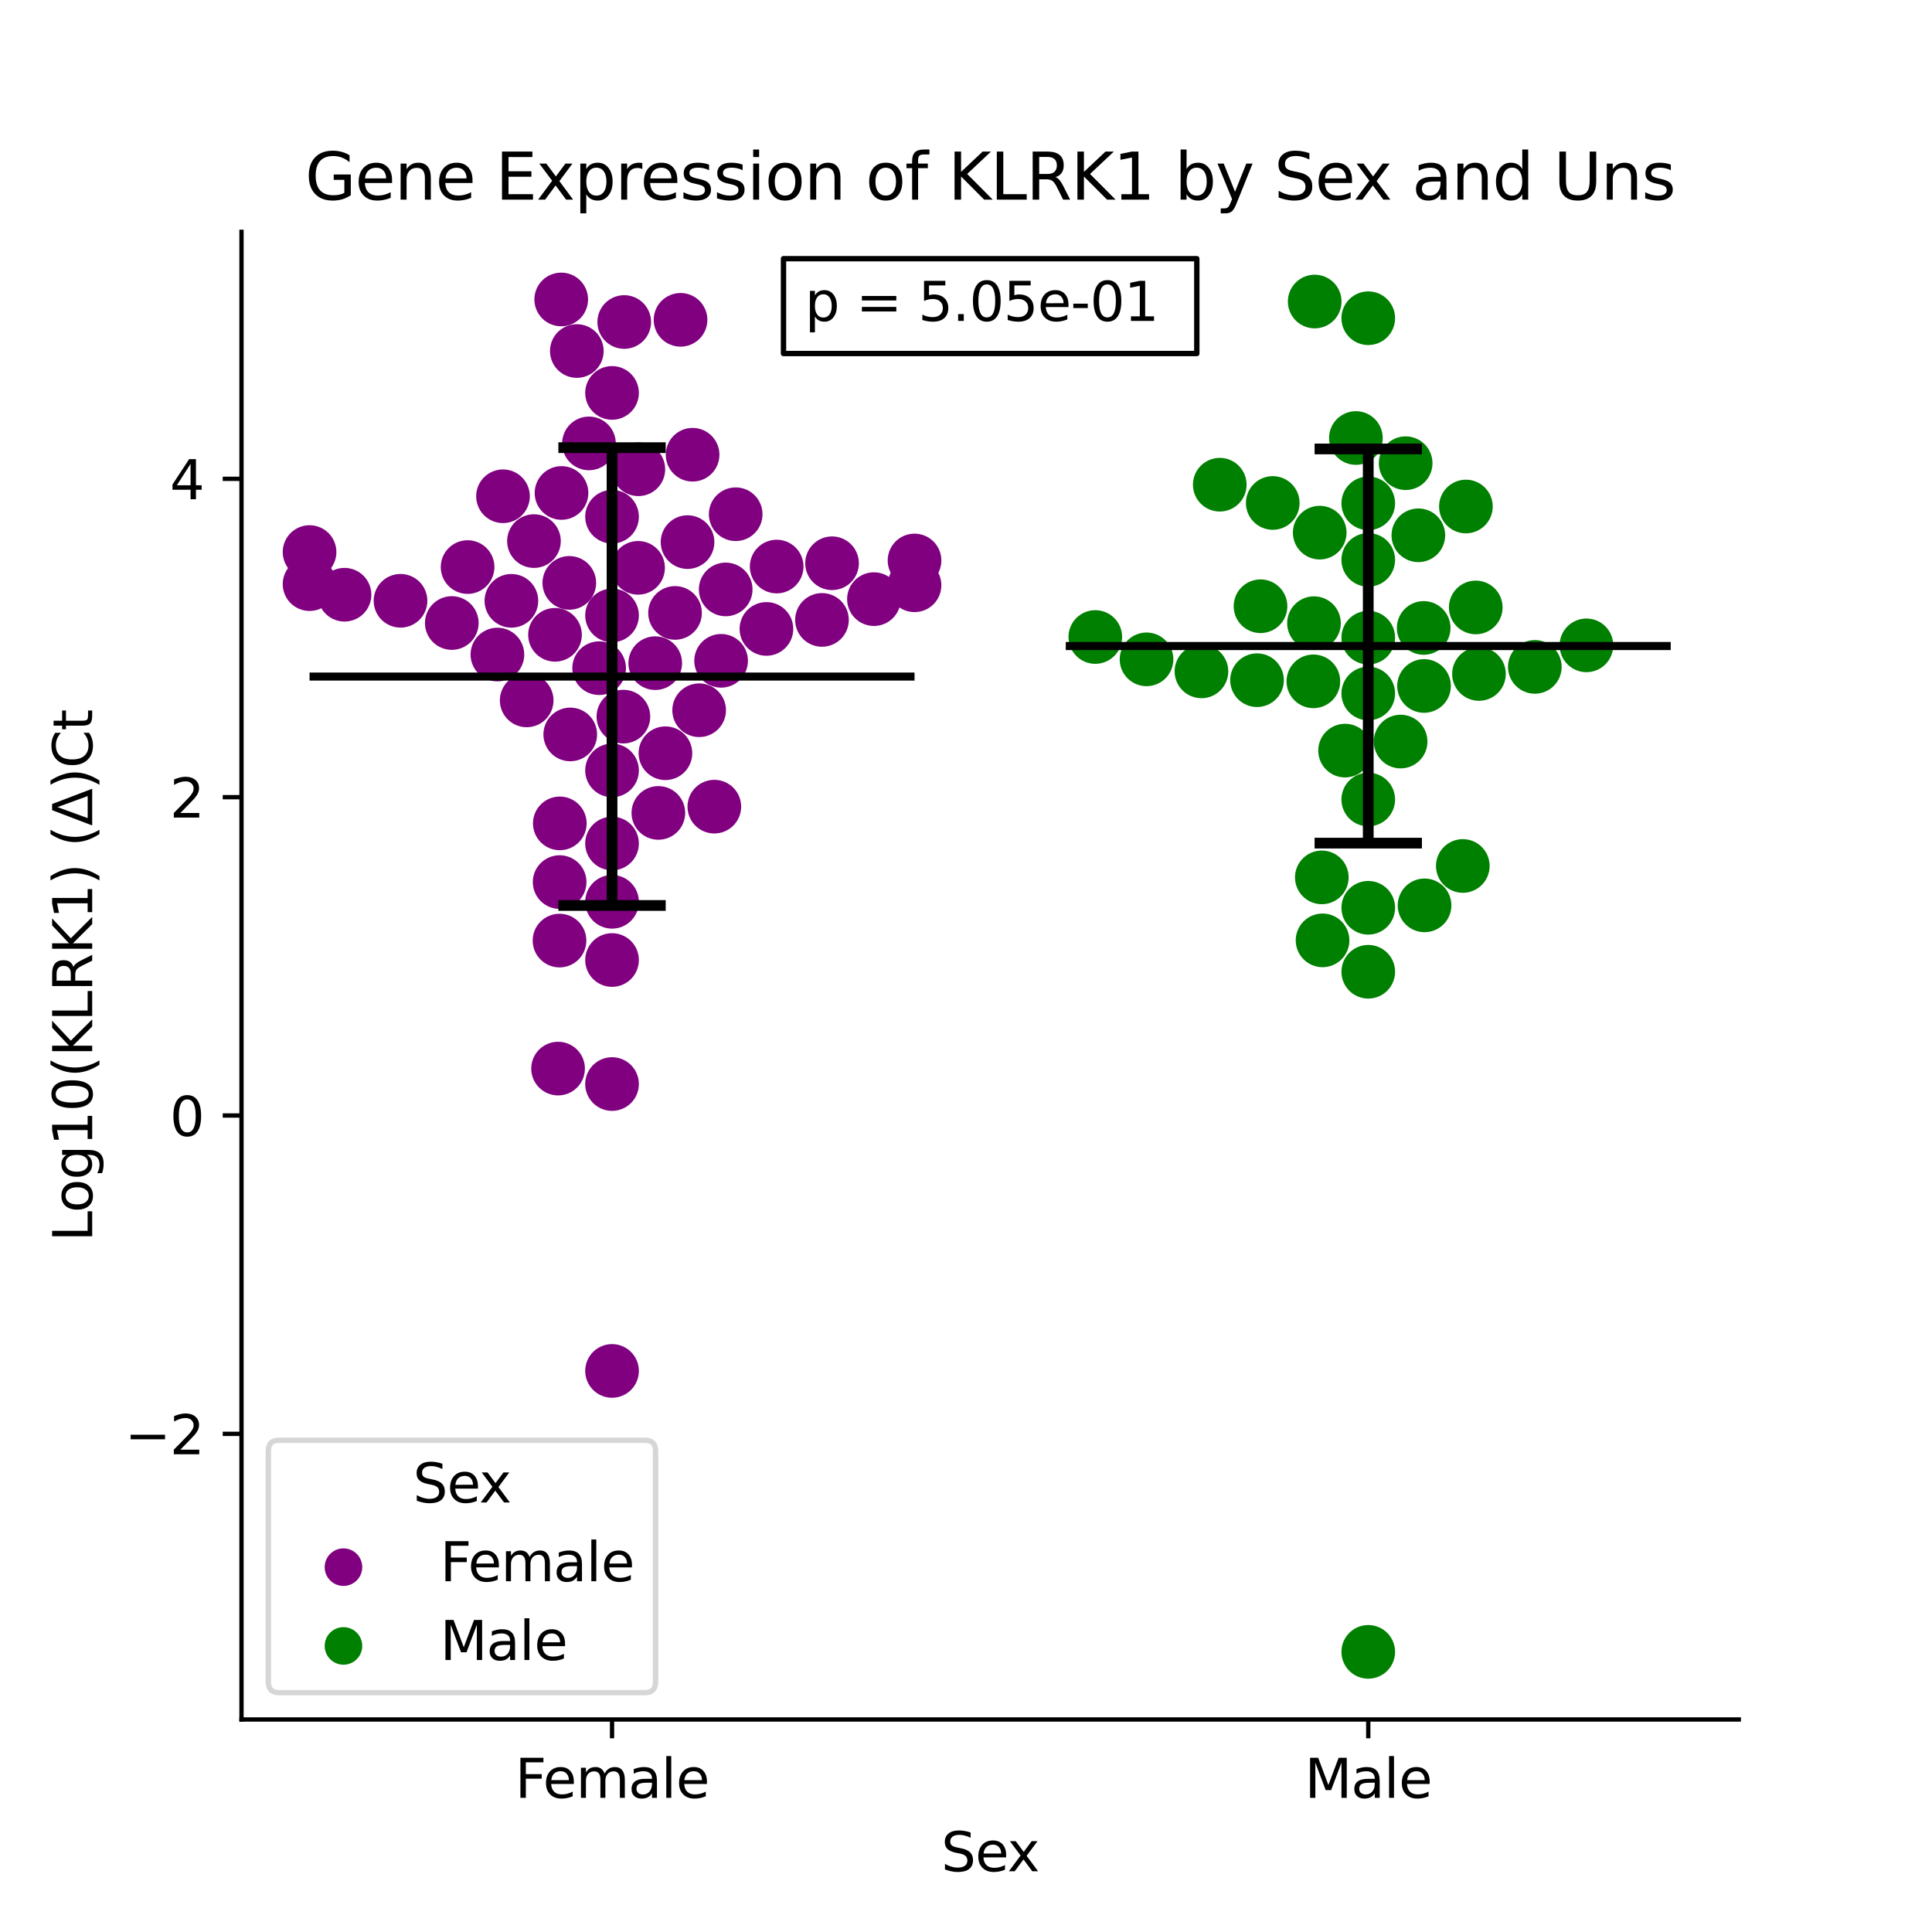 <?xml version="1.0" encoding="utf-8" standalone="no"?>
<!DOCTYPE svg PUBLIC "-//W3C//DTD SVG 1.1//EN"
  "http://www.w3.org/Graphics/SVG/1.1/DTD/svg11.dtd">
<svg xmlns:xlink="http://www.w3.org/1999/xlink" width="360pt" height="360pt" viewBox="0 0 360 360" xmlns="http://www.w3.org/2000/svg" version="1.1">
 <defs>
  <style type="text/css">*{stroke-linejoin: round; stroke-linecap: butt}</style>
 </defs>
 <g id="figure_1">
  <g id="patch_1">
   <path d="M 0 360 
L 360 360 
L 360 0 
L 0 0 
z
" style="fill: #ffffff"/>
  </g>
  <g id="axes_1">
   <g id="patch_2">
    <path d="M 45 320.4 
L 324 320.4 
L 324 43.2 
L 45 43.2 
z
" style="fill: #ffffff"/>
   </g>
   <g id="PathCollection_1">
    <defs>
     <path id="C0_0_73c97c7bdc" d="M 0 5 
C 1.326 5 2.598 4.473 3.536 3.536 
C 4.473 2.598 5 1.326 5 -0 
C 5 -1.326 4.473 -2.598 3.536 -3.536 
C 2.598 -4.473 1.326 -5 0 -5 
C -1.326 -5 -2.598 -4.473 -3.536 -3.536 
C -4.473 -2.598 -5 -1.326 -5 0 
C -5 1.326 -4.473 2.598 -3.536 3.536 
C -2.598 4.473 -1.326 5 0 5 
z
"/>
    </defs>
    <g clip-path="url(#p3c459c2c70)">
     <use xlink:href="#C0_0_73c97c7bdc" x="162.845" y="111.641" style="fill: #800080"/>
    </g>
    <g clip-path="url(#p3c459c2c70)">
     <use xlink:href="#C0_0_73c97c7bdc" x="74.629" y="111.949" style="fill: #800080"/>
    </g>
    <g clip-path="url(#p3c459c2c70)">
     <use xlink:href="#C0_0_73c97c7bdc" x="92.684" y="121.965" style="fill: #800080"/>
    </g>
    <g clip-path="url(#p3c459c2c70)">
     <use xlink:href="#C0_0_73c97c7bdc" x="104.28" y="164.364" style="fill: #800080"/>
    </g>
    <g clip-path="url(#p3c459c2c70)">
     <use xlink:href="#C0_0_73c97c7bdc" x="128.113" y="101.014" style="fill: #800080"/>
    </g>
    <g clip-path="url(#p3c459c2c70)">
     <use xlink:href="#C0_0_73c97c7bdc" x="111.64" y="124.506" style="fill: #800080"/>
    </g>
    <g clip-path="url(#p3c459c2c70)">
     <use xlink:href="#C0_0_73c97c7bdc" x="84.186" y="116.091" style="fill: #800080"/>
    </g>
    <g clip-path="url(#p3c459c2c70)">
     <use xlink:href="#C0_0_73c97c7bdc" x="153.164" y="115.513" style="fill: #800080"/>
    </g>
    <g clip-path="url(#p3c459c2c70)">
     <use xlink:href="#C0_0_73c97c7bdc" x="130.276" y="132.343" style="fill: #800080"/>
    </g>
    <g clip-path="url(#p3c459c2c70)">
     <use xlink:href="#C0_0_73c97c7bdc" x="98.14" y="130.509" style="fill: #800080"/>
    </g>
    <g clip-path="url(#p3c459c2c70)">
     <use xlink:href="#C0_0_73c97c7bdc" x="114.045" y="143.559" style="fill: #800080"/>
    </g>
    <g clip-path="url(#p3c459c2c70)">
     <use xlink:href="#C0_0_73c97c7bdc" x="104.258" y="175.264" style="fill: #800080"/>
    </g>
    <g clip-path="url(#p3c459c2c70)">
     <use xlink:href="#C0_0_73c97c7bdc" x="123.992" y="140.354" style="fill: #800080"/>
    </g>
    <g clip-path="url(#p3c459c2c70)">
     <use xlink:href="#C0_0_73c97c7bdc" x="114.045" y="201.996" style="fill: #800080"/>
    </g>
    <g clip-path="url(#p3c459c2c70)">
     <use xlink:href="#C0_0_73c97c7bdc" x="122.675" y="151.477" style="fill: #800080"/>
    </g>
    <g clip-path="url(#p3c459c2c70)">
     <use xlink:href="#C0_0_73c97c7bdc" x="114.045" y="157.175" style="fill: #800080"/>
    </g>
    <g clip-path="url(#p3c459c2c70)">
     <use xlink:href="#C0_0_73c97c7bdc" x="116.316" y="60.002" style="fill: #800080"/>
    </g>
    <g clip-path="url(#p3c459c2c70)">
     <use xlink:href="#C0_0_73c97c7bdc" x="133.103" y="150.308" style="fill: #800080"/>
    </g>
    <g clip-path="url(#p3c459c2c70)">
     <use xlink:href="#C0_0_73c97c7bdc" x="114.045" y="255.453" style="fill: #800080"/>
    </g>
    <g clip-path="url(#p3c459c2c70)">
     <use xlink:href="#C0_0_73c97c7bdc" x="118.897" y="105.807" style="fill: #800080"/>
    </g>
    <g clip-path="url(#p3c459c2c70)">
     <use xlink:href="#C0_0_73c97c7bdc" x="129.055" y="84.733" style="fill: #800080"/>
    </g>
    <g clip-path="url(#p3c459c2c70)">
     <use xlink:href="#C0_0_73c97c7bdc" x="104.63" y="91.857" style="fill: #800080"/>
    </g>
    <g clip-path="url(#p3c459c2c70)">
     <use xlink:href="#C0_0_73c97c7bdc" x="107.483" y="65.409" style="fill: #800080"/>
    </g>
    <g clip-path="url(#p3c459c2c70)">
     <use xlink:href="#C0_0_73c97c7bdc" x="93.726" y="92.471" style="fill: #800080"/>
    </g>
    <g clip-path="url(#p3c459c2c70)">
     <use xlink:href="#C0_0_73c97c7bdc" x="103.99" y="199.117" style="fill: #800080"/>
    </g>
    <g clip-path="url(#p3c459c2c70)">
     <use xlink:href="#C0_0_73c97c7bdc" x="95.291" y="111.955" style="fill: #800080"/>
    </g>
    <g clip-path="url(#p3c459c2c70)">
     <use xlink:href="#C0_0_73c97c7bdc" x="87.129" y="105.664" style="fill: #800080"/>
    </g>
    <g clip-path="url(#p3c459c2c70)">
     <use xlink:href="#C0_0_73c97c7bdc" x="104.575" y="55.8" style="fill: #800080"/>
    </g>
    <g clip-path="url(#p3c459c2c70)">
     <use xlink:href="#C0_0_73c97c7bdc" x="144.722" y="105.568" style="fill: #800080"/>
    </g>
    <g clip-path="url(#p3c459c2c70)">
     <use xlink:href="#C0_0_73c97c7bdc" x="155.039" y="104.954" style="fill: #800080"/>
    </g>
    <g clip-path="url(#p3c459c2c70)">
     <use xlink:href="#C0_0_73c97c7bdc" x="126.808" y="59.596" style="fill: #800080"/>
    </g>
    <g clip-path="url(#p3c459c2c70)">
     <use xlink:href="#C0_0_73c97c7bdc" x="142.813" y="117.191" style="fill: #800080"/>
    </g>
    <g clip-path="url(#p3c459c2c70)">
     <use xlink:href="#C0_0_73c97c7bdc" x="170.409" y="104.439" style="fill: #800080"/>
    </g>
    <g clip-path="url(#p3c459c2c70)">
     <use xlink:href="#C0_0_73c97c7bdc" x="134.368" y="123.134" style="fill: #800080"/>
    </g>
    <g clip-path="url(#p3c459c2c70)">
     <use xlink:href="#C0_0_73c97c7bdc" x="106.258" y="136.852" style="fill: #800080"/>
    </g>
    <g clip-path="url(#p3c459c2c70)">
     <use xlink:href="#C0_0_73c97c7bdc" x="106.082" y="108.614" style="fill: #800080"/>
    </g>
    <g clip-path="url(#p3c459c2c70)">
     <use xlink:href="#C0_0_73c97c7bdc" x="104.311" y="153.425" style="fill: #800080"/>
    </g>
    <g clip-path="url(#p3c459c2c70)">
     <use xlink:href="#C0_0_73c97c7bdc" x="114.045" y="178.886" style="fill: #800080"/>
    </g>
    <g clip-path="url(#p3c459c2c70)">
     <use xlink:href="#C0_0_73c97c7bdc" x="114.045" y="73.215" style="fill: #800080"/>
    </g>
    <g clip-path="url(#p3c459c2c70)">
     <use xlink:href="#C0_0_73c97c7bdc" x="118.947" y="87.439" style="fill: #800080"/>
    </g>
    <g clip-path="url(#p3c459c2c70)">
     <use xlink:href="#C0_0_73c97c7bdc" x="135.223" y="109.83" style="fill: #800080"/>
    </g>
    <g clip-path="url(#p3c459c2c70)">
     <use xlink:href="#C0_0_73c97c7bdc" x="114.045" y="114.676" style="fill: #800080"/>
    </g>
    <g clip-path="url(#p3c459c2c70)">
     <use xlink:href="#C0_0_73c97c7bdc" x="57.682" y="108.845" style="fill: #800080"/>
    </g>
    <g clip-path="url(#p3c459c2c70)">
     <use xlink:href="#C0_0_73c97c7bdc" x="116.162" y="133.531" style="fill: #800080"/>
    </g>
    <g clip-path="url(#p3c459c2c70)">
     <use xlink:href="#C0_0_73c97c7bdc" x="109.744" y="82.623" style="fill: #800080"/>
    </g>
    <g clip-path="url(#p3c459c2c70)">
     <use xlink:href="#C0_0_73c97c7bdc" x="57.682" y="102.866" style="fill: #800080"/>
    </g>
    <g clip-path="url(#p3c459c2c70)">
     <use xlink:href="#C0_0_73c97c7bdc" x="64.196" y="110.818" style="fill: #800080"/>
    </g>
    <g clip-path="url(#p3c459c2c70)">
     <use xlink:href="#C0_0_73c97c7bdc" x="114.045" y="168.038" style="fill: #800080"/>
    </g>
    <g clip-path="url(#p3c459c2c70)">
     <use xlink:href="#C0_0_73c97c7bdc" x="125.784" y="114.209" style="fill: #800080"/>
    </g>
    <g clip-path="url(#p3c459c2c70)">
     <use xlink:href="#C0_0_73c97c7bdc" x="103.418" y="118.287" style="fill: #800080"/>
    </g>
    <g clip-path="url(#p3c459c2c70)">
     <use xlink:href="#C0_0_73c97c7bdc" x="122.094" y="123.571" style="fill: #800080"/>
    </g>
    <g clip-path="url(#p3c459c2c70)">
     <use xlink:href="#C0_0_73c97c7bdc" x="99.496" y="100.826" style="fill: #800080"/>
    </g>
    <g clip-path="url(#p3c459c2c70)">
     <use xlink:href="#C0_0_73c97c7bdc" x="170.409" y="109.058" style="fill: #800080"/>
    </g>
    <g clip-path="url(#p3c459c2c70)">
     <use xlink:href="#C0_0_73c97c7bdc" x="137.085" y="95.82" style="fill: #800080"/>
    </g>
    <g clip-path="url(#p3c459c2c70)">
     <use xlink:href="#C0_0_73c97c7bdc" x="114.045" y="96.283" style="fill: #800080"/>
    </g>
   </g>
   <g id="PathCollection_2">
    <defs>
     <path id="C1_0_18775993ab" d="M 0 5 
C 1.326 5 2.598 4.473 3.536 3.536 
C 4.473 2.598 5 1.326 5 -0 
C 5 -1.326 4.473 -2.598 3.536 -3.536 
C 2.598 -4.473 1.326 -5 0 -5 
C -1.326 -5 -2.598 -4.473 -3.536 -3.536 
C -4.473 -2.598 -5 -1.326 -5 0 
C -5 1.326 -4.473 2.598 -3.536 3.536 
C -2.598 4.473 -1.326 5 0 5 
z
"/>
    </defs>
    <g clip-path="url(#p3c459c2c70)">
     <use xlink:href="#C1_0_18775993ab" x="204.093" y="118.697" style="fill: #008000"/>
    </g>
    <g clip-path="url(#p3c459c2c70)">
     <use xlink:href="#C1_0_18775993ab" x="223.872" y="125.102" style="fill: #008000"/>
    </g>
    <g clip-path="url(#p3c459c2c70)">
     <use xlink:href="#C1_0_18775993ab" x="246.44" y="175.222" style="fill: #008000"/>
    </g>
    <g clip-path="url(#p3c459c2c70)">
     <use xlink:href="#C1_0_18775993ab" x="246.301" y="163.488" style="fill: #008000"/>
    </g>
    <g clip-path="url(#p3c459c2c70)">
     <use xlink:href="#C1_0_18775993ab" x="254.955" y="129.221" style="fill: #008000"/>
    </g>
    <g clip-path="url(#p3c459c2c70)">
     <use xlink:href="#C1_0_18775993ab" x="272.574" y="161.36" style="fill: #008000"/>
    </g>
    <g clip-path="url(#p3c459c2c70)">
     <use xlink:href="#C1_0_18775993ab" x="244.727" y="126.957" style="fill: #008000"/>
    </g>
    <g clip-path="url(#p3c459c2c70)">
     <use xlink:href="#C1_0_18775993ab" x="254.955" y="59.296" style="fill: #008000"/>
    </g>
    <g clip-path="url(#p3c459c2c70)">
     <use xlink:href="#C1_0_18775993ab" x="265.282" y="117.008" style="fill: #008000"/>
    </g>
    <g clip-path="url(#p3c459c2c70)">
     <use xlink:href="#C1_0_18775993ab" x="245.909" y="99.249" style="fill: #008000"/>
    </g>
    <g clip-path="url(#p3c459c2c70)">
     <use xlink:href="#C1_0_18775993ab" x="244.843" y="116.118" style="fill: #008000"/>
    </g>
    <g clip-path="url(#p3c459c2c70)">
     <use xlink:href="#C1_0_18775993ab" x="250.635" y="139.865" style="fill: #008000"/>
    </g>
    <g clip-path="url(#p3c459c2c70)">
     <use xlink:href="#C1_0_18775993ab" x="275.585" y="125.584" style="fill: #008000"/>
    </g>
    <g clip-path="url(#p3c459c2c70)">
     <use xlink:href="#C1_0_18775993ab" x="237.159" y="93.721" style="fill: #008000"/>
    </g>
    <g clip-path="url(#p3c459c2c70)">
     <use xlink:href="#C1_0_18775993ab" x="254.955" y="307.8" style="fill: #008000"/>
    </g>
    <g clip-path="url(#p3c459c2c70)">
     <use xlink:href="#C1_0_18775993ab" x="254.955" y="148.98" style="fill: #008000"/>
    </g>
    <g clip-path="url(#p3c459c2c70)">
     <use xlink:href="#C1_0_18775993ab" x="265.444" y="168.701" style="fill: #008000"/>
    </g>
    <g clip-path="url(#p3c459c2c70)">
     <use xlink:href="#C1_0_18775993ab" x="252.651" y="81.618" style="fill: #008000"/>
    </g>
    <g clip-path="url(#p3c459c2c70)">
     <use xlink:href="#C1_0_18775993ab" x="244.975" y="56.186" style="fill: #008000"/>
    </g>
    <g clip-path="url(#p3c459c2c70)">
     <use xlink:href="#C1_0_18775993ab" x="261.925" y="86.309" style="fill: #008000"/>
    </g>
    <g clip-path="url(#p3c459c2c70)">
     <use xlink:href="#C1_0_18775993ab" x="254.955" y="93.787" style="fill: #008000"/>
    </g>
    <g clip-path="url(#p3c459c2c70)">
     <use xlink:href="#C1_0_18775993ab" x="273.15" y="94.382" style="fill: #008000"/>
    </g>
    <g clip-path="url(#p3c459c2c70)">
     <use xlink:href="#C1_0_18775993ab" x="227.286" y="90.318" style="fill: #008000"/>
    </g>
    <g clip-path="url(#p3c459c2c70)">
     <use xlink:href="#C1_0_18775993ab" x="254.955" y="118.813" style="fill: #008000"/>
    </g>
    <g clip-path="url(#p3c459c2c70)">
     <use xlink:href="#C1_0_18775993ab" x="274.985" y="113.186" style="fill: #008000"/>
    </g>
    <g clip-path="url(#p3c459c2c70)">
     <use xlink:href="#C1_0_18775993ab" x="254.955" y="169.152" style="fill: #008000"/>
    </g>
    <g clip-path="url(#p3c459c2c70)">
     <use xlink:href="#C1_0_18775993ab" x="213.64" y="122.859" style="fill: #008000"/>
    </g>
    <g clip-path="url(#p3c459c2c70)">
     <use xlink:href="#C1_0_18775993ab" x="265.351" y="127.821" style="fill: #008000"/>
    </g>
    <g clip-path="url(#p3c459c2c70)">
     <use xlink:href="#C1_0_18775993ab" x="285.994" y="124.266" style="fill: #008000"/>
    </g>
    <g clip-path="url(#p3c459c2c70)">
     <use xlink:href="#C1_0_18775993ab" x="254.955" y="104.327" style="fill: #008000"/>
    </g>
    <g clip-path="url(#p3c459c2c70)">
     <use xlink:href="#C1_0_18775993ab" x="254.955" y="181.073" style="fill: #008000"/>
    </g>
    <g clip-path="url(#p3c459c2c70)">
     <use xlink:href="#C1_0_18775993ab" x="260.985" y="138.179" style="fill: #008000"/>
    </g>
    <g clip-path="url(#p3c459c2c70)">
     <use xlink:href="#C1_0_18775993ab" x="264.287" y="99.744" style="fill: #008000"/>
    </g>
    <g clip-path="url(#p3c459c2c70)">
     <use xlink:href="#C1_0_18775993ab" x="234.879" y="112.963" style="fill: #008000"/>
    </g>
    <g clip-path="url(#p3c459c2c70)">
     <use xlink:href="#C1_0_18775993ab" x="295.61" y="120.251" style="fill: #008000"/>
    </g>
    <g clip-path="url(#p3c459c2c70)">
     <use xlink:href="#C1_0_18775993ab" x="234.229" y="126.746" style="fill: #008000"/>
    </g>
   </g>
   <g id="PathCollection_3"/>
   <g id="PathCollection_4"/>
   <g id="matplotlib.axis_1">
    <g id="xtick_1">
     <g id="line2d_1">
      <defs>
       <path id="m2cbc20401d" d="M 0 0 
L 0 3.5 
" style="stroke: #000000; stroke-width: 0.8"/>
      </defs>
      <g>
       <use xlink:href="#m2cbc20401d" x="114.045" y="320.4" style="stroke: #000000; stroke-width: 0.8"/>
      </g>
     </g>
     <g id="text_1">
      <!-- Female -->
      <g transform="translate(95.968 334.998) scale(0.1 -0.1)">
       <defs>
        <path id="DejaVuSans-46" d="M 628 4666 
L 3309 4666 
L 3309 4134 
L 1259 4134 
L 1259 2759 
L 3109 2759 
L 3109 2228 
L 1259 2228 
L 1259 0 
L 628 0 
L 628 4666 
z
" transform="scale(0.016)"/>
        <path id="DejaVuSans-65" d="M 3597 1894 
L 3597 1613 
L 953 1613 
Q 991 1019 1311 708 
Q 1631 397 2203 397 
Q 2534 397 2845 478 
Q 3156 559 3463 722 
L 3463 178 
Q 3153 47 2828 -22 
Q 2503 -91 2169 -91 
Q 1331 -91 842 396 
Q 353 884 353 1716 
Q 353 2575 817 3079 
Q 1281 3584 2069 3584 
Q 2775 3584 3186 3129 
Q 3597 2675 3597 1894 
z
M 3022 2063 
Q 3016 2534 2758 2815 
Q 2500 3097 2075 3097 
Q 1594 3097 1305 2825 
Q 1016 2553 972 2059 
L 3022 2063 
z
" transform="scale(0.016)"/>
        <path id="DejaVuSans-6d" d="M 3328 2828 
Q 3544 3216 3844 3400 
Q 4144 3584 4550 3584 
Q 5097 3584 5394 3201 
Q 5691 2819 5691 2113 
L 5691 0 
L 5113 0 
L 5113 2094 
Q 5113 2597 4934 2840 
Q 4756 3084 4391 3084 
Q 3944 3084 3684 2787 
Q 3425 2491 3425 1978 
L 3425 0 
L 2847 0 
L 2847 2094 
Q 2847 2600 2669 2842 
Q 2491 3084 2119 3084 
Q 1678 3084 1418 2786 
Q 1159 2488 1159 1978 
L 1159 0 
L 581 0 
L 581 3500 
L 1159 3500 
L 1159 2956 
Q 1356 3278 1631 3431 
Q 1906 3584 2284 3584 
Q 2666 3584 2933 3390 
Q 3200 3197 3328 2828 
z
" transform="scale(0.016)"/>
        <path id="DejaVuSans-61" d="M 2194 1759 
Q 1497 1759 1228 1600 
Q 959 1441 959 1056 
Q 959 750 1161 570 
Q 1363 391 1709 391 
Q 2188 391 2477 730 
Q 2766 1069 2766 1631 
L 2766 1759 
L 2194 1759 
z
M 3341 1997 
L 3341 0 
L 2766 0 
L 2766 531 
Q 2569 213 2275 61 
Q 1981 -91 1556 -91 
Q 1019 -91 701 211 
Q 384 513 384 1019 
Q 384 1609 779 1909 
Q 1175 2209 1959 2209 
L 2766 2209 
L 2766 2266 
Q 2766 2663 2505 2880 
Q 2244 3097 1772 3097 
Q 1472 3097 1187 3025 
Q 903 2953 641 2809 
L 641 3341 
Q 956 3463 1253 3523 
Q 1550 3584 1831 3584 
Q 2591 3584 2966 3190 
Q 3341 2797 3341 1997 
z
" transform="scale(0.016)"/>
        <path id="DejaVuSans-6c" d="M 603 4863 
L 1178 4863 
L 1178 0 
L 603 0 
L 603 4863 
z
" transform="scale(0.016)"/>
       </defs>
       <use xlink:href="#DejaVuSans-46"/>
       <use xlink:href="#DejaVuSans-65" x="52.02"/>
       <use xlink:href="#DejaVuSans-6d" x="113.543"/>
       <use xlink:href="#DejaVuSans-61" x="210.955"/>
       <use xlink:href="#DejaVuSans-6c" x="272.234"/>
       <use xlink:href="#DejaVuSans-65" x="300.018"/>
      </g>
     </g>
    </g>
    <g id="xtick_2">
     <g id="line2d_2">
      <g>
       <use xlink:href="#m2cbc20401d" x="254.955" y="320.4" style="stroke: #000000; stroke-width: 0.8"/>
      </g>
     </g>
     <g id="text_2">
      <!-- Male -->
      <g transform="translate(243.111 334.998) scale(0.1 -0.1)">
       <defs>
        <path id="DejaVuSans-4d" d="M 628 4666 
L 1569 4666 
L 2759 1491 
L 3956 4666 
L 4897 4666 
L 4897 0 
L 4281 0 
L 4281 4097 
L 3078 897 
L 2444 897 
L 1241 4097 
L 1241 0 
L 628 0 
L 628 4666 
z
" transform="scale(0.016)"/>
       </defs>
       <use xlink:href="#DejaVuSans-4d"/>
       <use xlink:href="#DejaVuSans-61" x="86.279"/>
       <use xlink:href="#DejaVuSans-6c" x="147.559"/>
       <use xlink:href="#DejaVuSans-65" x="175.342"/>
      </g>
     </g>
    </g>
    <g id="text_3">
     <!-- Sex -->
     <g transform="translate(175.377 348.677) scale(0.1 -0.1)">
      <defs>
       <path id="DejaVuSans-53" d="M 3425 4513 
L 3425 3897 
Q 3066 4069 2747 4153 
Q 2428 4238 2131 4238 
Q 1616 4238 1336 4038 
Q 1056 3838 1056 3469 
Q 1056 3159 1242 3001 
Q 1428 2844 1947 2747 
L 2328 2669 
Q 3034 2534 3370 2195 
Q 3706 1856 3706 1288 
Q 3706 609 3251 259 
Q 2797 -91 1919 -91 
Q 1588 -91 1214 -16 
Q 841 59 441 206 
L 441 856 
Q 825 641 1194 531 
Q 1563 422 1919 422 
Q 2459 422 2753 634 
Q 3047 847 3047 1241 
Q 3047 1584 2836 1778 
Q 2625 1972 2144 2069 
L 1759 2144 
Q 1053 2284 737 2584 
Q 422 2884 422 3419 
Q 422 4038 858 4394 
Q 1294 4750 2059 4750 
Q 2388 4750 2728 4690 
Q 3069 4631 3425 4513 
z
" transform="scale(0.016)"/>
       <path id="DejaVuSans-78" d="M 3513 3500 
L 2247 1797 
L 3578 0 
L 2900 0 
L 1881 1375 
L 863 0 
L 184 0 
L 1544 1831 
L 300 3500 
L 978 3500 
L 1906 2253 
L 2834 3500 
L 3513 3500 
z
" transform="scale(0.016)"/>
      </defs>
      <use xlink:href="#DejaVuSans-53"/>
      <use xlink:href="#DejaVuSans-65" x="63.477"/>
      <use xlink:href="#DejaVuSans-78" x="123.25"/>
     </g>
    </g>
   </g>
   <g id="matplotlib.axis_2">
    <g id="ytick_1">
     <g id="line2d_3">
      <defs>
       <path id="m90b453dce5" d="M 0 0 
L -3.5 0 
" style="stroke: #000000; stroke-width: 0.8"/>
      </defs>
      <g>
       <use xlink:href="#m90b453dce5" x="45" y="267.177" style="stroke: #000000; stroke-width: 0.8"/>
      </g>
     </g>
     <g id="text_4">
      <!-- −2 -->
      <g transform="translate(23.258 270.976) scale(0.1 -0.1)">
       <defs>
        <path id="DejaVuSans-2212" d="M 678 2272 
L 4684 2272 
L 4684 1741 
L 678 1741 
L 678 2272 
z
" transform="scale(0.016)"/>
        <path id="DejaVuSans-32" d="M 1228 531 
L 3431 531 
L 3431 0 
L 469 0 
L 469 531 
Q 828 903 1448 1529 
Q 2069 2156 2228 2338 
Q 2531 2678 2651 2914 
Q 2772 3150 2772 3378 
Q 2772 3750 2511 3984 
Q 2250 4219 1831 4219 
Q 1534 4219 1204 4116 
Q 875 4013 500 3803 
L 500 4441 
Q 881 4594 1212 4672 
Q 1544 4750 1819 4750 
Q 2544 4750 2975 4387 
Q 3406 4025 3406 3419 
Q 3406 3131 3298 2873 
Q 3191 2616 2906 2266 
Q 2828 2175 2409 1742 
Q 1991 1309 1228 531 
z
" transform="scale(0.016)"/>
       </defs>
       <use xlink:href="#DejaVuSans-2212"/>
       <use xlink:href="#DejaVuSans-32" x="83.789"/>
      </g>
     </g>
    </g>
    <g id="ytick_2">
     <g id="line2d_4">
      <g>
       <use xlink:href="#m90b453dce5" x="45" y="207.859" style="stroke: #000000; stroke-width: 0.8"/>
      </g>
     </g>
     <g id="text_5">
      <!-- 0 -->
      <g transform="translate(31.637 211.658) scale(0.1 -0.1)">
       <defs>
        <path id="DejaVuSans-30" d="M 2034 4250 
Q 1547 4250 1301 3770 
Q 1056 3291 1056 2328 
Q 1056 1369 1301 889 
Q 1547 409 2034 409 
Q 2525 409 2770 889 
Q 3016 1369 3016 2328 
Q 3016 3291 2770 3770 
Q 2525 4250 2034 4250 
z
M 2034 4750 
Q 2819 4750 3233 4129 
Q 3647 3509 3647 2328 
Q 3647 1150 3233 529 
Q 2819 -91 2034 -91 
Q 1250 -91 836 529 
Q 422 1150 422 2328 
Q 422 3509 836 4129 
Q 1250 4750 2034 4750 
z
" transform="scale(0.016)"/>
       </defs>
       <use xlink:href="#DejaVuSans-30"/>
      </g>
     </g>
    </g>
    <g id="ytick_3">
     <g id="line2d_5">
      <g>
       <use xlink:href="#m90b453dce5" x="45" y="148.541" style="stroke: #000000; stroke-width: 0.8"/>
      </g>
     </g>
     <g id="text_6">
      <!-- 2 -->
      <g transform="translate(31.637 152.34) scale(0.1 -0.1)">
       <use xlink:href="#DejaVuSans-32"/>
      </g>
     </g>
    </g>
    <g id="ytick_4">
     <g id="line2d_6">
      <g>
       <use xlink:href="#m90b453dce5" x="45" y="89.223" style="stroke: #000000; stroke-width: 0.8"/>
      </g>
     </g>
     <g id="text_7">
      <!-- 4 -->
      <g transform="translate(31.637 93.022) scale(0.1 -0.1)">
       <defs>
        <path id="DejaVuSans-34" d="M 2419 4116 
L 825 1625 
L 2419 1625 
L 2419 4116 
z
M 2253 4666 
L 3047 4666 
L 3047 1625 
L 3713 1625 
L 3713 1100 
L 3047 1100 
L 3047 0 
L 2419 0 
L 2419 1100 
L 313 1100 
L 313 1709 
L 2253 4666 
z
" transform="scale(0.016)"/>
       </defs>
       <use xlink:href="#DejaVuSans-34"/>
      </g>
     </g>
    </g>
    <g id="text_8">
     <!-- Log10(KLRK1) (Δ)Ct -->
     <g transform="translate(17.178 231.358) rotate(-90) scale(0.1 -0.1)">
      <defs>
       <path id="DejaVuSans-4c" d="M 628 4666 
L 1259 4666 
L 1259 531 
L 3531 531 
L 3531 0 
L 628 0 
L 628 4666 
z
" transform="scale(0.016)"/>
       <path id="DejaVuSans-6f" d="M 1959 3097 
Q 1497 3097 1228 2736 
Q 959 2375 959 1747 
Q 959 1119 1226 758 
Q 1494 397 1959 397 
Q 2419 397 2687 759 
Q 2956 1122 2956 1747 
Q 2956 2369 2687 2733 
Q 2419 3097 1959 3097 
z
M 1959 3584 
Q 2709 3584 3137 3096 
Q 3566 2609 3566 1747 
Q 3566 888 3137 398 
Q 2709 -91 1959 -91 
Q 1206 -91 779 398 
Q 353 888 353 1747 
Q 353 2609 779 3096 
Q 1206 3584 1959 3584 
z
" transform="scale(0.016)"/>
       <path id="DejaVuSans-67" d="M 2906 1791 
Q 2906 2416 2648 2759 
Q 2391 3103 1925 3103 
Q 1463 3103 1205 2759 
Q 947 2416 947 1791 
Q 947 1169 1205 825 
Q 1463 481 1925 481 
Q 2391 481 2648 825 
Q 2906 1169 2906 1791 
z
M 3481 434 
Q 3481 -459 3084 -895 
Q 2688 -1331 1869 -1331 
Q 1566 -1331 1297 -1286 
Q 1028 -1241 775 -1147 
L 775 -588 
Q 1028 -725 1275 -790 
Q 1522 -856 1778 -856 
Q 2344 -856 2625 -561 
Q 2906 -266 2906 331 
L 2906 616 
Q 2728 306 2450 153 
Q 2172 0 1784 0 
Q 1141 0 747 490 
Q 353 981 353 1791 
Q 353 2603 747 3093 
Q 1141 3584 1784 3584 
Q 2172 3584 2450 3431 
Q 2728 3278 2906 2969 
L 2906 3500 
L 3481 3500 
L 3481 434 
z
" transform="scale(0.016)"/>
       <path id="DejaVuSans-31" d="M 794 531 
L 1825 531 
L 1825 4091 
L 703 3866 
L 703 4441 
L 1819 4666 
L 2450 4666 
L 2450 531 
L 3481 531 
L 3481 0 
L 794 0 
L 794 531 
z
" transform="scale(0.016)"/>
       <path id="DejaVuSans-28" d="M 1984 4856 
Q 1566 4138 1362 3434 
Q 1159 2731 1159 2009 
Q 1159 1288 1364 580 
Q 1569 -128 1984 -844 
L 1484 -844 
Q 1016 -109 783 600 
Q 550 1309 550 2009 
Q 550 2706 781 3412 
Q 1013 4119 1484 4856 
L 1984 4856 
z
" transform="scale(0.016)"/>
       <path id="DejaVuSans-4b" d="M 628 4666 
L 1259 4666 
L 1259 2694 
L 3353 4666 
L 4166 4666 
L 1850 2491 
L 4331 0 
L 3500 0 
L 1259 2247 
L 1259 0 
L 628 0 
L 628 4666 
z
" transform="scale(0.016)"/>
       <path id="DejaVuSans-52" d="M 2841 2188 
Q 3044 2119 3236 1894 
Q 3428 1669 3622 1275 
L 4263 0 
L 3584 0 
L 2988 1197 
Q 2756 1666 2539 1819 
Q 2322 1972 1947 1972 
L 1259 1972 
L 1259 0 
L 628 0 
L 628 4666 
L 2053 4666 
Q 2853 4666 3247 4331 
Q 3641 3997 3641 3322 
Q 3641 2881 3436 2590 
Q 3231 2300 2841 2188 
z
M 1259 4147 
L 1259 2491 
L 2053 2491 
Q 2509 2491 2742 2702 
Q 2975 2913 2975 3322 
Q 2975 3731 2742 3939 
Q 2509 4147 2053 4147 
L 1259 4147 
z
" transform="scale(0.016)"/>
       <path id="DejaVuSans-29" d="M 513 4856 
L 1013 4856 
Q 1481 4119 1714 3412 
Q 1947 2706 1947 2009 
Q 1947 1309 1714 600 
Q 1481 -109 1013 -844 
L 513 -844 
Q 928 -128 1133 580 
Q 1338 1288 1338 2009 
Q 1338 2731 1133 3434 
Q 928 4138 513 4856 
z
" transform="scale(0.016)"/>
       <path id="DejaVuSans-20" transform="scale(0.016)"/>
       <path id="DejaVuSans-394" d="M 2188 4044 
L 906 525 
L 3472 525 
L 2188 4044 
z
M 50 0 
L 1831 4666 
L 2547 4666 
L 4325 0 
L 50 0 
z
" transform="scale(0.016)"/>
       <path id="DejaVuSans-43" d="M 4122 4306 
L 4122 3641 
Q 3803 3938 3442 4084 
Q 3081 4231 2675 4231 
Q 1875 4231 1450 3742 
Q 1025 3253 1025 2328 
Q 1025 1406 1450 917 
Q 1875 428 2675 428 
Q 3081 428 3442 575 
Q 3803 722 4122 1019 
L 4122 359 
Q 3791 134 3420 21 
Q 3050 -91 2638 -91 
Q 1578 -91 968 557 
Q 359 1206 359 2328 
Q 359 3453 968 4101 
Q 1578 4750 2638 4750 
Q 3056 4750 3426 4639 
Q 3797 4528 4122 4306 
z
" transform="scale(0.016)"/>
       <path id="DejaVuSans-74" d="M 1172 4494 
L 1172 3500 
L 2356 3500 
L 2356 3053 
L 1172 3053 
L 1172 1153 
Q 1172 725 1289 603 
Q 1406 481 1766 481 
L 2356 481 
L 2356 0 
L 1766 0 
Q 1100 0 847 248 
Q 594 497 594 1153 
L 594 3053 
L 172 3053 
L 172 3500 
L 594 3500 
L 594 4494 
L 1172 4494 
z
" transform="scale(0.016)"/>
      </defs>
      <use xlink:href="#DejaVuSans-4c"/>
      <use xlink:href="#DejaVuSans-6f" x="53.963"/>
      <use xlink:href="#DejaVuSans-67" x="115.145"/>
      <use xlink:href="#DejaVuSans-31" x="178.621"/>
      <use xlink:href="#DejaVuSans-30" x="242.244"/>
      <use xlink:href="#DejaVuSans-28" x="305.867"/>
      <use xlink:href="#DejaVuSans-4b" x="344.881"/>
      <use xlink:href="#DejaVuSans-4c" x="410.457"/>
      <use xlink:href="#DejaVuSans-52" x="466.17"/>
      <use xlink:href="#DejaVuSans-4b" x="535.652"/>
      <use xlink:href="#DejaVuSans-31" x="601.229"/>
      <use xlink:href="#DejaVuSans-29" x="664.852"/>
      <use xlink:href="#DejaVuSans-20" x="703.865"/>
      <use xlink:href="#DejaVuSans-28" x="735.652"/>
      <use xlink:href="#DejaVuSans-394" x="774.666"/>
      <use xlink:href="#DejaVuSans-29" x="843.074"/>
      <use xlink:href="#DejaVuSans-43" x="882.088"/>
      <use xlink:href="#DejaVuSans-74" x="951.912"/>
     </g>
    </g>
   </g>
   <g id="LineCollection_1">
    <path d="M 114.045 168.718 
L 114.045 83.413 
" clip-path="url(#p3c459c2c70)" style="fill: none; stroke: #000000; stroke-width: 2"/>
   </g>
   <g id="line2d_7">
    <defs>
     <path id="m57c0af5c90" d="M 10 0 
L -10 -0 
" style="stroke: #000000; stroke-width: 2"/>
    </defs>
    <g clip-path="url(#p3c459c2c70)">
     <use xlink:href="#m57c0af5c90" x="114.045" y="168.718" style="stroke: #000000; stroke-width: 2"/>
    </g>
   </g>
   <g id="line2d_8">
    <g clip-path="url(#p3c459c2c70)">
     <use xlink:href="#m57c0af5c90" x="114.045" y="83.413" style="stroke: #000000; stroke-width: 2"/>
    </g>
   </g>
   <g id="LineCollection_2">
    <path d="M 254.955 157.106 
L 254.955 83.653 
" clip-path="url(#p3c459c2c70)" style="fill: none; stroke: #000000; stroke-width: 2"/>
   </g>
   <g id="line2d_9">
    <g clip-path="url(#p3c459c2c70)">
     <use xlink:href="#m57c0af5c90" x="254.955" y="157.106" style="stroke: #000000; stroke-width: 2"/>
    </g>
   </g>
   <g id="line2d_10">
    <g clip-path="url(#p3c459c2c70)">
     <use xlink:href="#m57c0af5c90" x="254.955" y="83.653" style="stroke: #000000; stroke-width: 2"/>
    </g>
   </g>
   <g id="LineCollection_3">
    <path d="M 57.682 126.065 
L 170.409 126.065 
" clip-path="url(#p3c459c2c70)" style="fill: none; stroke: #000000; stroke-width: 1.5"/>
   </g>
   <g id="LineCollection_4">
    <path d="M 198.591 120.38 
L 311.318 120.38 
" clip-path="url(#p3c459c2c70)" style="fill: none; stroke: #000000; stroke-width: 1.5"/>
   </g>
   <g id="patch_3">
    <path d="M 45 320.4 
L 45 43.2 
" style="fill: none; stroke: #000000; stroke-width: 0.8; stroke-linejoin: miter; stroke-linecap: square"/>
   </g>
   <g id="patch_4">
    <path d="M 45 320.4 
L 324 320.4 
" style="fill: none; stroke: #000000; stroke-width: 0.8; stroke-linejoin: miter; stroke-linecap: square"/>
   </g>
   <g id="text_9">
    <!-- Gene Expression of KLRK1 by Sex and Uns -->
    <g transform="translate(56.852 37.2) scale(0.12 -0.12)">
     <defs>
      <path id="DejaVuSans-47" d="M 3809 666 
L 3809 1919 
L 2778 1919 
L 2778 2438 
L 4434 2438 
L 4434 434 
Q 4069 175 3628 42 
Q 3188 -91 2688 -91 
Q 1594 -91 976 548 
Q 359 1188 359 2328 
Q 359 3472 976 4111 
Q 1594 4750 2688 4750 
Q 3144 4750 3555 4637 
Q 3966 4525 4313 4306 
L 4313 3634 
Q 3963 3931 3569 4081 
Q 3175 4231 2741 4231 
Q 1884 4231 1454 3753 
Q 1025 3275 1025 2328 
Q 1025 1384 1454 906 
Q 1884 428 2741 428 
Q 3075 428 3337 486 
Q 3600 544 3809 666 
z
" transform="scale(0.016)"/>
      <path id="DejaVuSans-6e" d="M 3513 2113 
L 3513 0 
L 2938 0 
L 2938 2094 
Q 2938 2591 2744 2837 
Q 2550 3084 2163 3084 
Q 1697 3084 1428 2787 
Q 1159 2491 1159 1978 
L 1159 0 
L 581 0 
L 581 3500 
L 1159 3500 
L 1159 2956 
Q 1366 3272 1645 3428 
Q 1925 3584 2291 3584 
Q 2894 3584 3203 3211 
Q 3513 2838 3513 2113 
z
" transform="scale(0.016)"/>
      <path id="DejaVuSans-45" d="M 628 4666 
L 3578 4666 
L 3578 4134 
L 1259 4134 
L 1259 2753 
L 3481 2753 
L 3481 2222 
L 1259 2222 
L 1259 531 
L 3634 531 
L 3634 0 
L 628 0 
L 628 4666 
z
" transform="scale(0.016)"/>
      <path id="DejaVuSans-70" d="M 1159 525 
L 1159 -1331 
L 581 -1331 
L 581 3500 
L 1159 3500 
L 1159 2969 
Q 1341 3281 1617 3432 
Q 1894 3584 2278 3584 
Q 2916 3584 3314 3078 
Q 3713 2572 3713 1747 
Q 3713 922 3314 415 
Q 2916 -91 2278 -91 
Q 1894 -91 1617 61 
Q 1341 213 1159 525 
z
M 3116 1747 
Q 3116 2381 2855 2742 
Q 2594 3103 2138 3103 
Q 1681 3103 1420 2742 
Q 1159 2381 1159 1747 
Q 1159 1113 1420 752 
Q 1681 391 2138 391 
Q 2594 391 2855 752 
Q 3116 1113 3116 1747 
z
" transform="scale(0.016)"/>
      <path id="DejaVuSans-72" d="M 2631 2963 
Q 2534 3019 2420 3045 
Q 2306 3072 2169 3072 
Q 1681 3072 1420 2755 
Q 1159 2438 1159 1844 
L 1159 0 
L 581 0 
L 581 3500 
L 1159 3500 
L 1159 2956 
Q 1341 3275 1631 3429 
Q 1922 3584 2338 3584 
Q 2397 3584 2469 3576 
Q 2541 3569 2628 3553 
L 2631 2963 
z
" transform="scale(0.016)"/>
      <path id="DejaVuSans-73" d="M 2834 3397 
L 2834 2853 
Q 2591 2978 2328 3040 
Q 2066 3103 1784 3103 
Q 1356 3103 1142 2972 
Q 928 2841 928 2578 
Q 928 2378 1081 2264 
Q 1234 2150 1697 2047 
L 1894 2003 
Q 2506 1872 2764 1633 
Q 3022 1394 3022 966 
Q 3022 478 2636 193 
Q 2250 -91 1575 -91 
Q 1294 -91 989 -36 
Q 684 19 347 128 
L 347 722 
Q 666 556 975 473 
Q 1284 391 1588 391 
Q 1994 391 2212 530 
Q 2431 669 2431 922 
Q 2431 1156 2273 1281 
Q 2116 1406 1581 1522 
L 1381 1569 
Q 847 1681 609 1914 
Q 372 2147 372 2553 
Q 372 3047 722 3315 
Q 1072 3584 1716 3584 
Q 2034 3584 2315 3537 
Q 2597 3491 2834 3397 
z
" transform="scale(0.016)"/>
      <path id="DejaVuSans-69" d="M 603 3500 
L 1178 3500 
L 1178 0 
L 603 0 
L 603 3500 
z
M 603 4863 
L 1178 4863 
L 1178 4134 
L 603 4134 
L 603 4863 
z
" transform="scale(0.016)"/>
      <path id="DejaVuSans-66" d="M 2375 4863 
L 2375 4384 
L 1825 4384 
Q 1516 4384 1395 4259 
Q 1275 4134 1275 3809 
L 1275 3500 
L 2222 3500 
L 2222 3053 
L 1275 3053 
L 1275 0 
L 697 0 
L 697 3053 
L 147 3053 
L 147 3500 
L 697 3500 
L 697 3744 
Q 697 4328 969 4595 
Q 1241 4863 1831 4863 
L 2375 4863 
z
" transform="scale(0.016)"/>
      <path id="DejaVuSans-62" d="M 3116 1747 
Q 3116 2381 2855 2742 
Q 2594 3103 2138 3103 
Q 1681 3103 1420 2742 
Q 1159 2381 1159 1747 
Q 1159 1113 1420 752 
Q 1681 391 2138 391 
Q 2594 391 2855 752 
Q 3116 1113 3116 1747 
z
M 1159 2969 
Q 1341 3281 1617 3432 
Q 1894 3584 2278 3584 
Q 2916 3584 3314 3078 
Q 3713 2572 3713 1747 
Q 3713 922 3314 415 
Q 2916 -91 2278 -91 
Q 1894 -91 1617 61 
Q 1341 213 1159 525 
L 1159 0 
L 581 0 
L 581 4863 
L 1159 4863 
L 1159 2969 
z
" transform="scale(0.016)"/>
      <path id="DejaVuSans-79" d="M 2059 -325 
Q 1816 -950 1584 -1140 
Q 1353 -1331 966 -1331 
L 506 -1331 
L 506 -850 
L 844 -850 
Q 1081 -850 1212 -737 
Q 1344 -625 1503 -206 
L 1606 56 
L 191 3500 
L 800 3500 
L 1894 763 
L 2988 3500 
L 3597 3500 
L 2059 -325 
z
" transform="scale(0.016)"/>
      <path id="DejaVuSans-64" d="M 2906 2969 
L 2906 4863 
L 3481 4863 
L 3481 0 
L 2906 0 
L 2906 525 
Q 2725 213 2448 61 
Q 2172 -91 1784 -91 
Q 1150 -91 751 415 
Q 353 922 353 1747 
Q 353 2572 751 3078 
Q 1150 3584 1784 3584 
Q 2172 3584 2448 3432 
Q 2725 3281 2906 2969 
z
M 947 1747 
Q 947 1113 1208 752 
Q 1469 391 1925 391 
Q 2381 391 2643 752 
Q 2906 1113 2906 1747 
Q 2906 2381 2643 2742 
Q 2381 3103 1925 3103 
Q 1469 3103 1208 2742 
Q 947 2381 947 1747 
z
" transform="scale(0.016)"/>
      <path id="DejaVuSans-55" d="M 556 4666 
L 1191 4666 
L 1191 1831 
Q 1191 1081 1462 751 
Q 1734 422 2344 422 
Q 2950 422 3222 751 
Q 3494 1081 3494 1831 
L 3494 4666 
L 4128 4666 
L 4128 1753 
Q 4128 841 3676 375 
Q 3225 -91 2344 -91 
Q 1459 -91 1007 375 
Q 556 841 556 1753 
L 556 4666 
z
" transform="scale(0.016)"/>
     </defs>
     <use xlink:href="#DejaVuSans-47"/>
     <use xlink:href="#DejaVuSans-65" x="77.49"/>
     <use xlink:href="#DejaVuSans-6e" x="139.014"/>
     <use xlink:href="#DejaVuSans-65" x="202.393"/>
     <use xlink:href="#DejaVuSans-20" x="263.916"/>
     <use xlink:href="#DejaVuSans-45" x="295.703"/>
     <use xlink:href="#DejaVuSans-78" x="358.887"/>
     <use xlink:href="#DejaVuSans-70" x="418.066"/>
     <use xlink:href="#DejaVuSans-72" x="481.543"/>
     <use xlink:href="#DejaVuSans-65" x="520.406"/>
     <use xlink:href="#DejaVuSans-73" x="581.93"/>
     <use xlink:href="#DejaVuSans-73" x="634.029"/>
     <use xlink:href="#DejaVuSans-69" x="686.129"/>
     <use xlink:href="#DejaVuSans-6f" x="713.912"/>
     <use xlink:href="#DejaVuSans-6e" x="775.094"/>
     <use xlink:href="#DejaVuSans-20" x="838.473"/>
     <use xlink:href="#DejaVuSans-6f" x="870.26"/>
     <use xlink:href="#DejaVuSans-66" x="931.441"/>
     <use xlink:href="#DejaVuSans-20" x="966.646"/>
     <use xlink:href="#DejaVuSans-4b" x="998.434"/>
     <use xlink:href="#DejaVuSans-4c" x="1064.01"/>
     <use xlink:href="#DejaVuSans-52" x="1119.723"/>
     <use xlink:href="#DejaVuSans-4b" x="1189.205"/>
     <use xlink:href="#DejaVuSans-31" x="1254.781"/>
     <use xlink:href="#DejaVuSans-20" x="1318.404"/>
     <use xlink:href="#DejaVuSans-62" x="1350.191"/>
     <use xlink:href="#DejaVuSans-79" x="1413.668"/>
     <use xlink:href="#DejaVuSans-20" x="1472.848"/>
     <use xlink:href="#DejaVuSans-53" x="1504.635"/>
     <use xlink:href="#DejaVuSans-65" x="1568.111"/>
     <use xlink:href="#DejaVuSans-78" x="1627.885"/>
     <use xlink:href="#DejaVuSans-20" x="1687.064"/>
     <use xlink:href="#DejaVuSans-61" x="1718.852"/>
     <use xlink:href="#DejaVuSans-6e" x="1780.131"/>
     <use xlink:href="#DejaVuSans-64" x="1843.51"/>
     <use xlink:href="#DejaVuSans-20" x="1906.986"/>
     <use xlink:href="#DejaVuSans-55" x="1938.773"/>
     <use xlink:href="#DejaVuSans-6e" x="2011.967"/>
     <use xlink:href="#DejaVuSans-73" x="2075.346"/>
    </g>
   </g>
   <g id="patch_5">
    <path d="M 145.993 65.878 
L 223.007 65.878 
L 223.007 48.2 
L 145.993 48.2 
z
" style="fill: #ffffff; stroke: #000000; stroke-linejoin: miter"/>
   </g>
   <g id="text_10">
    <!-- p = 5.05e-01  -->
    <g transform="translate(149.993 59.798) scale(0.1 -0.1)">
     <defs>
      <path id="DejaVuSans-3d" d="M 678 2906 
L 4684 2906 
L 4684 2381 
L 678 2381 
L 678 2906 
z
M 678 1631 
L 4684 1631 
L 4684 1100 
L 678 1100 
L 678 1631 
z
" transform="scale(0.016)"/>
      <path id="DejaVuSans-35" d="M 691 4666 
L 3169 4666 
L 3169 4134 
L 1269 4134 
L 1269 2991 
Q 1406 3038 1543 3061 
Q 1681 3084 1819 3084 
Q 2600 3084 3056 2656 
Q 3513 2228 3513 1497 
Q 3513 744 3044 326 
Q 2575 -91 1722 -91 
Q 1428 -91 1123 -41 
Q 819 9 494 109 
L 494 744 
Q 775 591 1075 516 
Q 1375 441 1709 441 
Q 2250 441 2565 725 
Q 2881 1009 2881 1497 
Q 2881 1984 2565 2268 
Q 2250 2553 1709 2553 
Q 1456 2553 1204 2497 
Q 953 2441 691 2322 
L 691 4666 
z
" transform="scale(0.016)"/>
      <path id="DejaVuSans-2e" d="M 684 794 
L 1344 794 
L 1344 0 
L 684 0 
L 684 794 
z
" transform="scale(0.016)"/>
      <path id="DejaVuSans-2d" d="M 313 2009 
L 1997 2009 
L 1997 1497 
L 313 1497 
L 313 2009 
z
" transform="scale(0.016)"/>
     </defs>
     <use xlink:href="#DejaVuSans-70"/>
     <use xlink:href="#DejaVuSans-20" x="63.477"/>
     <use xlink:href="#DejaVuSans-3d" x="95.264"/>
     <use xlink:href="#DejaVuSans-20" x="179.053"/>
     <use xlink:href="#DejaVuSans-35" x="210.84"/>
     <use xlink:href="#DejaVuSans-2e" x="274.463"/>
     <use xlink:href="#DejaVuSans-30" x="306.25"/>
     <use xlink:href="#DejaVuSans-35" x="369.873"/>
     <use xlink:href="#DejaVuSans-65" x="433.496"/>
     <use xlink:href="#DejaVuSans-2d" x="495.02"/>
     <use xlink:href="#DejaVuSans-30" x="531.104"/>
     <use xlink:href="#DejaVuSans-31" x="594.727"/>
     <use xlink:href="#DejaVuSans-20" x="658.35"/>
    </g>
   </g>
   <g id="legend_1">
    <g id="patch_6">
     <path d="M 52 315.4 
L 120.155 315.4 
Q 122.155 315.4 122.155 313.4 
L 122.155 270.366 
Q 122.155 268.366 120.155 268.366 
L 52 268.366 
Q 50 268.366 50 270.366 
L 50 313.4 
Q 50 315.4 52 315.4 
z
" style="fill: #ffffff; opacity: 0.8; stroke: #cccccc; stroke-linejoin: miter"/>
    </g>
    <g id="text_11">
     <!-- Sex -->
     <g transform="translate(76.955 279.964) scale(0.1 -0.1)">
      <use xlink:href="#DejaVuSans-53"/>
      <use xlink:href="#DejaVuSans-65" x="63.477"/>
      <use xlink:href="#DejaVuSans-78" x="123.25"/>
     </g>
    </g>
    <g id="PathCollection_5">
     <defs>
      <path id="ma248808099" d="M 0 3 
C 0.796 3 1.559 2.684 2.121 2.121 
C 2.684 1.559 3 0.796 3 0 
C 3 -0.796 2.684 -1.559 2.121 -2.121 
C 1.559 -2.684 0.796 -3 0 -3 
C -0.796 -3 -1.559 -2.684 -2.121 -2.121 
C -2.684 -1.559 -3 -0.796 -3 0 
C -3 0.796 -2.684 1.559 -2.121 2.121 
C -1.559 2.684 -0.796 3 0 3 
z
" style="stroke: #800080"/>
     </defs>
     <g>
      <use xlink:href="#ma248808099" x="64" y="292.017" style="fill: #800080; stroke: #800080"/>
     </g>
    </g>
    <g id="text_12">
     <!-- Female -->
     <g transform="translate(82 294.642) scale(0.1 -0.1)">
      <use xlink:href="#DejaVuSans-46"/>
      <use xlink:href="#DejaVuSans-65" x="52.02"/>
      <use xlink:href="#DejaVuSans-6d" x="113.543"/>
      <use xlink:href="#DejaVuSans-61" x="210.955"/>
      <use xlink:href="#DejaVuSans-6c" x="272.234"/>
      <use xlink:href="#DejaVuSans-65" x="300.018"/>
     </g>
    </g>
    <g id="PathCollection_6">
     <defs>
      <path id="mb46a566b7d" d="M 0 3 
C 0.796 3 1.559 2.684 2.121 2.121 
C 2.684 1.559 3 0.796 3 0 
C 3 -0.796 2.684 -1.559 2.121 -2.121 
C 1.559 -2.684 0.796 -3 0 -3 
C -0.796 -3 -1.559 -2.684 -2.121 -2.121 
C -2.684 -1.559 -3 -0.796 -3 0 
C -3 0.796 -2.684 1.559 -2.121 2.121 
C -1.559 2.684 -0.796 3 0 3 
z
" style="stroke: #008000"/>
     </defs>
     <g>
      <use xlink:href="#mb46a566b7d" x="64" y="306.695" style="fill: #008000; stroke: #008000"/>
     </g>
    </g>
    <g id="text_13">
     <!-- Male -->
     <g transform="translate(82 309.32) scale(0.1 -0.1)">
      <use xlink:href="#DejaVuSans-4d"/>
      <use xlink:href="#DejaVuSans-61" x="86.279"/>
      <use xlink:href="#DejaVuSans-6c" x="147.559"/>
      <use xlink:href="#DejaVuSans-65" x="175.342"/>
     </g>
    </g>
   </g>
  </g>
 </g>
 <defs>
  <clipPath id="p3c459c2c70">
   <rect x="45" y="43.2" width="279" height="277.2"/>
  </clipPath>
 </defs>
</svg>
